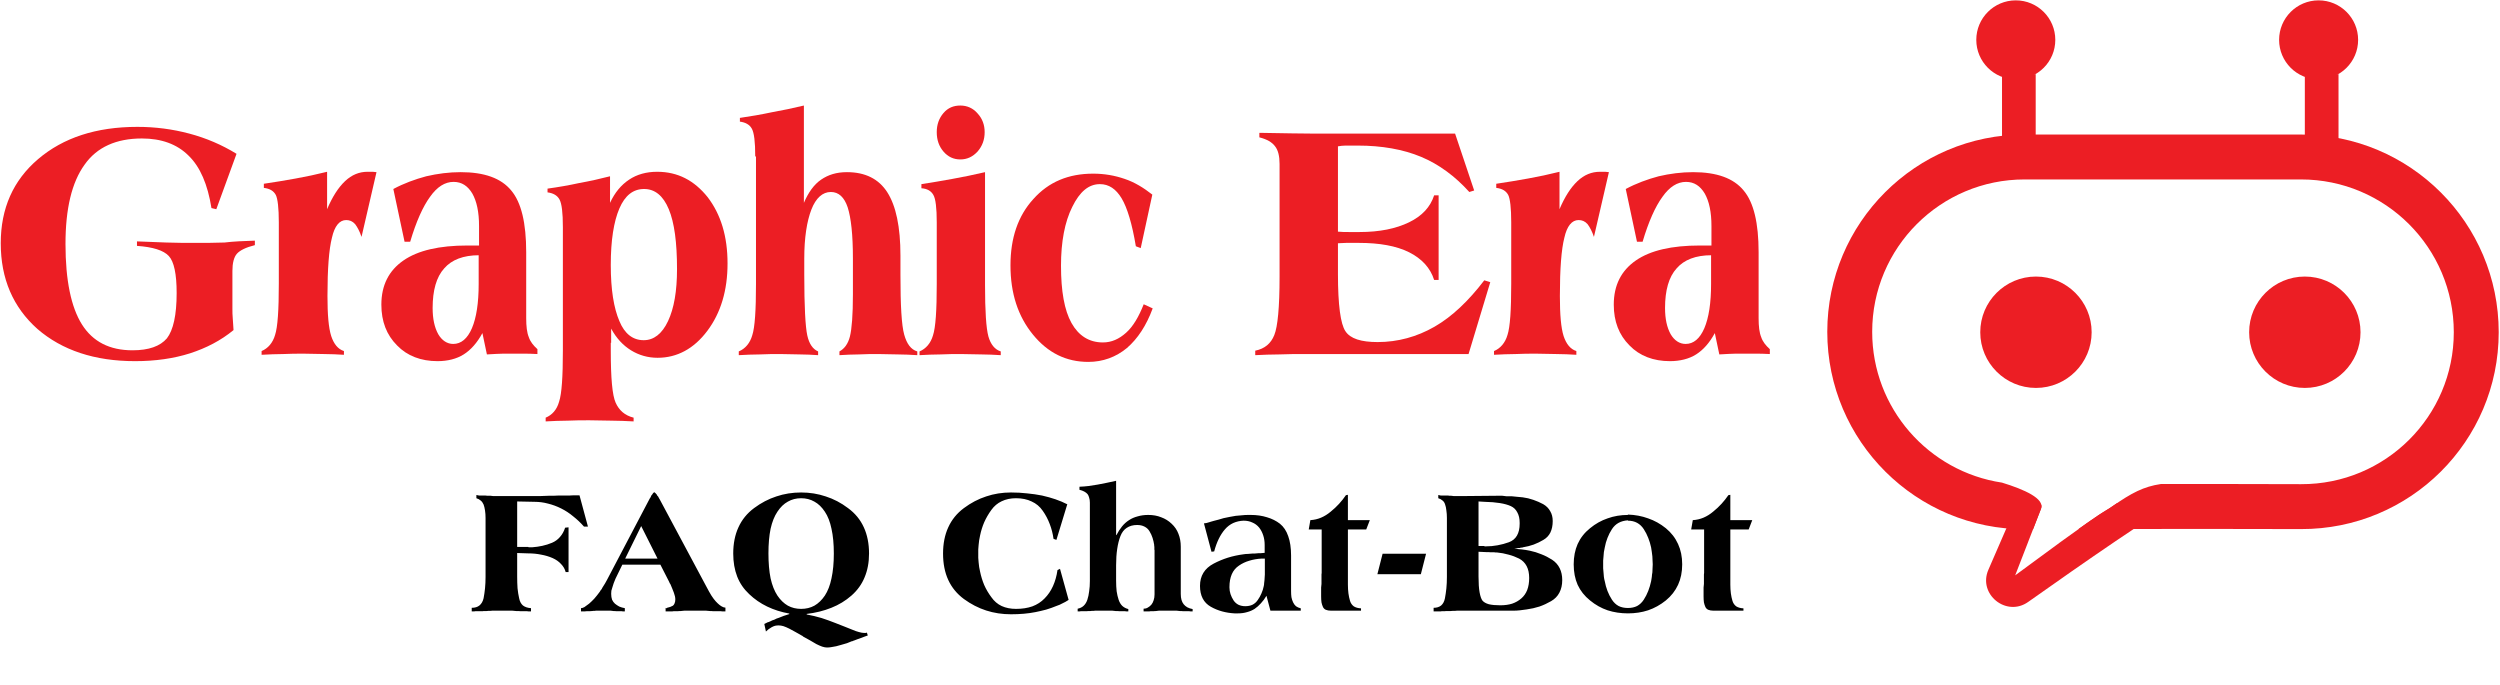 <svg width="668" height="183" viewBox="0 0 668 183" fill="none" xmlns="http://www.w3.org/2000/svg">
<path d="M68.1 64.3V65.5C65.7 66.1 64.1 66.9 63.3 67.8C62.5 68.7 62.1 70.3 62.1 72.4V82.4C62.1 83.3 62.1 84.2 62.2 85.2C62.3 86.2 62.3 87.1 62.4 88.2C59 91 55.1 93 50.8 94.4C46.4 95.8 41.5 96.5 36.1 96.5C25.3 96.5 16.6 93.6 10 87.9C3.5 82.1 0.2 74.5 0.2 65C0.2 55.7 3.5 48.2 10.2 42.5C16.9 36.8 25.7 33.9 36.7 33.9C41.5 33.9 46.1 34.5 50.6 35.7C55.1 36.9 59.3 38.7 63.2 41.1L57.8 55.9L56.5 55.6C55.5 49.3 53.5 44.6 50.4 41.6C47.3 38.5 43.1 37 37.9 37C31.1 37 25.9 39.3 22.6 44C19.2 48.7 17.5 55.7 17.5 65.2C17.5 74.9 19 82.1 21.9 86.7C24.8 91.3 29.3 93.6 35.4 93.6C39.8 93.6 42.8 92.5 44.6 90.4C46.3 88.2 47.2 84.2 47.2 78.3C47.2 73.2 46.5 69.9 45.1 68.4C43.7 66.9 40.9 66 36.6 65.7V64.5C39.1 64.6 41.7 64.7 44.4 64.8C47 64.9 49.7 64.9 52.4 64.9C54.8 64.9 57.3 64.9 60 64.8C62.4 64.5 65.2 64.4 68.1 64.3Z" fill="#EC1E24"/>
<path d="M74.5 59.4C74.5 55.6 74.2 53.1 73.7 52.1C73.1 51 72.1 50.4 70.5 50.2V49.1C73.3 48.7 76.2 48.2 79 47.7C81.8 47.2 84.6 46.6 87.4 45.9V55.9C88.8 52.6 90.4 50.1 92.2 48.4C94 46.7 96 45.9 98.2 45.9C98.8 45.9 99.2 45.9 99.6 45.9C99.9 45.9 100.3 46 100.6 46L96.6 63.3C96.1 61.8 95.5 60.7 94.9 59.9C94.2 59.1 93.4 58.8 92.5 58.8C90.7 58.8 89.4 60.4 88.7 63.5C87.9 66.6 87.5 71.8 87.5 79.1C87.5 84.1 87.8 87.6 88.5 89.8C89.2 91.9 90.3 93.3 91.9 93.8V94.8C90.2 94.7 88.4 94.6 86.6 94.6C84.8 94.6 83.1 94.5 81.2 94.5C79.4 94.5 77.5 94.5 75.7 94.6C73.8 94.6 71.9 94.7 69.9 94.8V93.8C71.6 93.1 72.9 91.6 73.5 89.5C74.2 87.4 74.5 82.8 74.5 75.8V73.3V59.4V59.4Z" fill="#EC1E24"/>
<path d="M128 60.4C128 56.7 127.4 53.8 126.2 51.7C125 49.7 123.4 48.6 121.2 48.6C118.9 48.6 116.8 49.9 114.9 52.6C113 55.2 111.2 59.2 109.6 64.6H108.1L105.1 50.5C107.9 49 110.9 47.9 113.9 47.1C116.9 46.4 120 46 123.1 46C129.4 46 133.9 47.6 136.6 50.9C139.3 54.1 140.6 59.6 140.6 67.4V85C140.6 87.2 140.8 88.9 141.3 90.1C141.7 91.3 142.5 92.3 143.6 93.3V94.6C142.1 94.5 140.8 94.5 139.8 94.5C138.8 94.5 137.9 94.5 137 94.5C136.2 94.5 135.4 94.5 134.4 94.5C133.5 94.5 132 94.6 130.1 94.7L128.9 89C127.5 91.6 125.8 93.5 123.9 94.7C122 95.9 119.6 96.5 116.9 96.5C112.5 96.5 108.8 95.1 106.1 92.3C103.3 89.5 101.9 85.9 101.9 81.4C101.9 76.2 103.9 72.3 107.8 69.6C111.7 66.9 117.4 65.6 124.9 65.6C125.7 65.6 126.4 65.6 126.8 65.6C127.2 65.6 127.6 65.6 128 65.6V60.4V60.4ZM128 68.2C123.8 68.2 120.7 69.4 118.7 71.7C116.6 74 115.6 77.6 115.6 82.3C115.6 85.2 116.1 87.5 117.1 89.3C118.1 91 119.5 91.9 121.1 91.9C123.2 91.9 124.9 90.5 126.1 87.7C127.3 84.9 127.9 80.9 127.9 75.9V68.2H128Z" fill="#EC1E24"/>
<path d="M163.2 91.6V93.7C163.2 101 163.6 105.6 164.5 107.6C165.4 109.6 166.9 111 169.3 111.6V112.6C167.3 112.5 165.3 112.4 163.4 112.4C161.4 112.4 159.5 112.3 157.5 112.3C155.6 112.3 153.6 112.3 151.7 112.4C149.7 112.4 147.8 112.5 145.8 112.6V111.6C147.5 110.9 148.8 109.5 149.4 107.3C150.1 105.2 150.4 100.6 150.4 93.7V91.1V60.7C150.4 56.8 150.1 54.4 149.5 53.3C148.9 52.2 147.8 51.6 146.3 51.4V50.4C149.2 50 152.1 49.5 154.8 48.9C157.6 48.4 160.3 47.8 163 47.1V54.2C164.3 51.4 166 49.4 168.1 48C170.2 46.6 172.7 45.9 175.6 45.9C181.1 45.9 185.5 48.2 189.1 52.7C192.6 57.3 194.4 63.1 194.4 70.4C194.4 77.6 192.6 83.6 189 88.4C185.4 93.2 180.9 95.6 175.7 95.6C173.1 95.6 170.7 94.9 168.6 93.6C166.5 92.3 164.7 90.4 163.3 87.8V91.6H163.2ZM172 90.9C174.7 90.9 176.9 89.2 178.5 85.8C180.1 82.4 180.9 77.8 180.9 71.9C180.9 64.8 180.2 59.5 178.7 55.9C177.2 52.3 175 50.5 172.1 50.5C169.2 50.5 167 52.2 165.5 55.7C164 59.2 163.2 64.2 163.2 70.8C163.2 77.4 164 82.3 165.5 85.8C166.9 89.2 169.1 90.9 172 90.9Z" fill="#EC1E24"/>
<path d="M201.8 41.8C201.8 37.9 201.5 35.5 200.9 34.4C200.3 33.3 199.2 32.7 197.7 32.5V31.5C200.5 31.1 203.4 30.6 206.2 30C209 29.5 211.9 28.9 214.8 28.2V54.2C216 51.4 217.5 49.3 219.4 48C221.3 46.7 223.5 46 226.3 46C231.2 46 234.8 47.8 237.1 51.4C239.4 55 240.6 60.6 240.6 68.3V73.4C240.6 81.6 240.9 86.9 241.6 89.4C242.3 91.9 243.4 93.4 245.1 93.9V94.9C243.4 94.8 241.6 94.7 239.9 94.7C238.1 94.7 236.4 94.6 234.7 94.6C233 94.6 231.3 94.6 229.5 94.7C227.8 94.7 226 94.8 224.3 94.9V93.9C225.6 93.2 226.6 91.9 227.1 89.9C227.6 87.9 227.9 84.2 227.9 78.6V73.4V69.1C227.9 62.7 227.4 58.2 226.5 55.4C225.6 52.7 224.1 51.3 222 51.3C219.8 51.3 218 52.9 216.8 56C215.6 59.1 214.9 63.5 214.9 69.1V73.4C214.9 81.9 215.2 87.3 215.7 89.6C216.2 91.9 217.2 93.3 218.6 93.9V94.9C217 94.8 215.4 94.7 213.7 94.7C212 94.7 210.3 94.6 208.5 94.6C206.8 94.6 204.9 94.6 203.1 94.7C201.2 94.7 199.3 94.8 197.4 94.9V93.9C199.1 93.2 200.4 91.7 201 89.6C201.7 87.5 202 82.9 202 75.9V73.4V41.8H201.8Z" fill="#EC1E24"/>
<path d="M250.3 59.4C250.3 55.6 250 53.1 249.4 52.1C248.8 51 247.7 50.4 246.2 50.3V49.2C248.9 48.8 251.7 48.3 254.5 47.8C257.3 47.3 260.2 46.7 263.2 46V76.1C263.2 83.1 263.5 87.7 264.1 89.9C264.7 92 265.8 93.4 267.4 93.9V94.9C265.7 94.8 263.9 94.7 262.2 94.7C260.4 94.7 258.6 94.6 256.8 94.6C255.1 94.6 253.2 94.6 251.4 94.7C249.5 94.7 247.6 94.8 245.7 94.9V93.9C247.4 93.2 248.7 91.7 249.3 89.6C250 87.5 250.3 82.9 250.3 75.9V73.4V59.4V59.4ZM250.3 35.3C250.3 33.3 250.9 31.6 252.1 30.2C253.3 28.8 254.8 28.2 256.6 28.2C258.4 28.2 260 28.9 261.2 30.3C262.5 31.7 263.1 33.4 263.1 35.3C263.1 37.3 262.5 39 261.2 40.5C259.9 41.9 258.4 42.6 256.6 42.6C254.8 42.6 253.3 41.9 252.1 40.5C250.9 39.1 250.3 37.4 250.3 35.3Z" fill="#EC1E24"/>
<path d="M303.5 65.8C302.5 59.8 301.2 55.5 299.7 53C298.2 50.5 296.3 49.2 293.9 49.2C290.9 49.2 288.5 51.2 286.5 55.3C284.5 59.3 283.5 64.6 283.5 71C283.5 77.8 284.4 82.9 286.3 86.3C288.2 89.7 291 91.5 294.7 91.5C297 91.5 299 90.6 300.9 88.9C302.8 87.2 304.3 84.6 305.6 81.3L308 82.4C306.3 87 304 90.5 301.1 93C298.2 95.4 294.7 96.7 290.8 96.7C284.9 96.7 280 94.3 276 89.4C272 84.5 270 78.4 270 70.9C270 63.6 272 57.7 276.1 53.2C280.2 48.6 285.5 46.4 292.1 46.4C295.1 46.4 297.9 46.9 300.5 47.8C303.2 48.7 305.6 50.2 307.9 52L304.8 66.3L303.5 65.8Z" fill="#EC1E24"/>
<path d="M335.4 94.9V93.7C337.9 93.2 339.6 91.8 340.5 89.5C341.4 87.3 341.9 82.1 341.9 74V43.8C341.9 41.7 341.5 40.1 340.7 39.1C339.9 38 338.5 37.2 336.5 36.7V35.5C336.6 35.5 336.8 35.5 337 35.5C343.3 35.6 348 35.7 351.1 35.7H388.8L393.9 50.9L392.6 51.3C388.8 47.1 384.5 43.9 379.7 41.9C374.9 39.9 369.2 38.9 362.8 38.9C361.3 38.9 360.2 38.9 359.5 38.9C358.8 38.9 358.1 39 357.5 39.1V61.9C358.5 62 359.5 62 360.4 62C361.3 62 362.3 62 363.3 62C368.6 62 373 61.1 376.5 59.4C380 57.7 382.2 55.3 383.2 52.2H384.4V74.8H383.2C382.2 71.6 379.9 69.1 376.5 67.4C373.1 65.7 368.6 64.9 363.1 64.9C361.6 64.9 360.4 64.9 359.7 64.9C358.9 64.9 358.2 65 357.5 65V73.2C357.5 81.5 358.2 86.6 359.5 88.5C360.8 90.5 363.7 91.4 368.1 91.4C373.5 91.4 378.6 90 383.3 87.3C388 84.6 392.4 80.4 396.6 74.9L398.2 75.4L392.4 94.6H354.9C354.2 94.6 353.2 94.6 351.9 94.6C350.5 94.6 349.5 94.6 348.8 94.6C346.4 94.6 344.1 94.6 341.9 94.7C339.7 94.7 337.5 94.8 335.4 94.9Z" fill="#EC1E24"/>
<path d="M403.8 59.4C403.8 55.6 403.5 53.1 403 52.1C402.4 51 401.4 50.4 399.8 50.2V49.1C402.6 48.7 405.5 48.2 408.3 47.7C411.1 47.2 413.9 46.6 416.7 45.9V55.9C418.1 52.6 419.7 50.1 421.5 48.4C423.3 46.7 425.3 45.9 427.5 45.9C428.1 45.9 428.5 45.9 428.9 45.9C429.2 45.9 429.6 46 429.9 46L425.9 63.3C425.4 61.8 424.8 60.7 424.2 59.9C423.5 59.1 422.7 58.8 421.8 58.8C420 58.8 418.7 60.4 418 63.5C417.2 66.6 416.8 71.8 416.8 79.1C416.8 84.1 417.1 87.6 417.8 89.8C418.5 91.9 419.6 93.3 421.2 93.8V94.8C419.5 94.7 417.7 94.6 415.9 94.6C414.1 94.6 412.4 94.5 410.5 94.5C408.7 94.5 406.8 94.5 405 94.6C403.1 94.6 401.2 94.7 399.2 94.8V93.8C400.9 93.1 402.2 91.6 402.8 89.5C403.5 87.4 403.8 82.8 403.8 75.8V73.3V59.4Z" fill="#EC1E24"/>
<path d="M457.3 60.4C457.3 56.7 456.7 53.8 455.5 51.7C454.3 49.7 452.7 48.6 450.5 48.6C448.2 48.6 446.1 49.9 444.2 52.6C442.3 55.2 440.5 59.2 438.9 64.6H437.4L434.4 50.5C437.2 49 440.2 47.9 443.2 47.1C446.2 46.4 449.3 46 452.4 46C458.7 46 463.2 47.6 465.9 50.9C468.6 54.1 469.9 59.6 469.9 67.4V85C469.9 87.2 470.1 88.9 470.6 90.1C471 91.3 471.8 92.3 472.9 93.3V94.6C471.4 94.5 470.1 94.5 469.1 94.5C468.1 94.5 467.2 94.5 466.3 94.5C465.5 94.5 464.7 94.5 463.7 94.5C462.8 94.5 461.3 94.6 459.4 94.7L458.2 89C456.8 91.6 455.1 93.5 453.2 94.7C451.3 95.9 448.9 96.5 446.2 96.5C441.8 96.5 438.1 95.1 435.4 92.3C432.6 89.5 431.2 85.9 431.2 81.4C431.2 76.2 433.2 72.3 437.1 69.6C441 66.9 446.7 65.6 454.2 65.6C455 65.6 455.7 65.6 456.1 65.6C456.5 65.6 456.9 65.6 457.3 65.6V60.4V60.4ZM457.3 68.2C453.1 68.2 450 69.4 448 71.7C445.9 74 444.9 77.6 444.9 82.3C444.9 85.2 445.4 87.5 446.4 89.3C447.4 91 448.8 91.9 450.4 91.9C452.5 91.9 454.2 90.5 455.4 87.7C456.6 84.9 457.2 80.9 457.2 75.9V68.2H457.3Z" fill="#EC1E24"/>
<path d="M129.74 154.054V138.406C129.74 137.67 129.692 136.998 129.596 136.39C129.5 135.75 129.372 135.222 129.212 134.806C129.02 134.358 128.764 134.006 128.444 133.75C128.124 133.462 127.74 133.254 127.292 133.126V132.262C127.516 132.326 127.756 132.374 128.012 132.406C128.268 132.406 128.54 132.406 128.828 132.406C128.988 132.406 129.132 132.406 129.26 132.406C129.42 132.406 129.564 132.406 129.692 132.406C129.852 132.438 129.996 132.454 130.124 132.454C130.284 132.454 130.444 132.454 130.604 132.454C130.636 132.454 130.668 132.454 130.7 132.454C130.732 132.454 130.764 132.454 130.796 132.454C130.828 132.454 130.86 132.454 130.892 132.454C130.924 132.454 130.956 132.454 130.988 132.454C131.244 132.486 131.5 132.518 131.756 132.55C132.044 132.55 132.316 132.55 132.572 132.55C132.828 132.55 133.084 132.55 133.34 132.55C133.596 132.55 133.836 132.55 134.06 132.55C135.468 132.55 136.78 132.55 137.996 132.55C139.212 132.55 140.348 132.55 141.404 132.55C142.428 132.55 143.404 132.55 144.332 132.55C145.26 132.518 146.124 132.486 146.924 132.454C147.34 132.454 147.74 132.454 148.124 132.454C148.508 132.454 148.876 132.438 149.228 132.406C149.58 132.406 149.916 132.406 150.236 132.406C150.588 132.406 150.924 132.406 151.244 132.406C151.564 132.406 151.868 132.406 152.156 132.406C152.476 132.406 152.78 132.39 153.068 132.358C153.388 132.358 153.692 132.358 153.98 132.358C154.268 132.358 154.556 132.358 154.844 132.358L157.1 140.71H156.044C155.148 139.686 154.188 138.774 153.164 137.974C152.172 137.142 151.1 136.438 149.948 135.862C148.796 135.286 147.628 134.854 146.444 134.566C145.26 134.246 144.06 134.086 142.844 134.086L138.188 133.99V146.134H141.116C141.18 146.166 141.228 146.198 141.26 146.23C141.292 146.23 141.34 146.23 141.404 146.23C141.436 146.23 141.468 146.23 141.5 146.23C141.564 146.23 141.612 146.23 141.644 146.23C141.74 146.23 141.836 146.23 141.932 146.23C142.028 146.23 142.124 146.23 142.22 146.23C143.148 146.166 144.044 146.038 144.908 145.846C145.804 145.654 146.668 145.382 147.5 145.03C148.332 144.678 149.036 144.166 149.612 143.494C150.22 142.822 150.684 141.99 151.004 140.998L151.916 140.902V152.854H151.148C150.924 152.022 150.508 151.302 149.9 150.694C149.324 150.054 148.572 149.526 147.644 149.11C146.684 148.694 145.66 148.39 144.572 148.198C143.484 147.974 142.332 147.862 141.116 147.862L138.188 147.766V154.054C138.188 155.174 138.22 156.214 138.284 157.174C138.38 158.134 138.524 159.03 138.716 159.862C138.876 160.694 139.212 161.334 139.724 161.782C140.268 162.198 140.988 162.438 141.884 162.502V163.366C141.756 163.366 141.628 163.366 141.5 163.366C141.404 163.366 141.308 163.366 141.212 163.366C141.084 163.334 140.956 163.318 140.828 163.318C140.732 163.318 140.636 163.318 140.54 163.318C140.316 163.318 140.092 163.318 139.868 163.318C139.644 163.318 139.436 163.318 139.244 163.318C139.18 163.318 139.116 163.318 139.052 163.318C138.988 163.318 138.94 163.318 138.908 163.318C138.844 163.286 138.78 163.27 138.716 163.27C138.684 163.27 138.636 163.27 138.572 163.27C138.444 163.27 138.316 163.27 138.188 163.27C138.092 163.27 137.996 163.27 137.9 163.27C137.58 163.238 137.244 163.206 136.892 163.174C136.572 163.174 136.236 163.174 135.884 163.174C135.564 163.174 135.244 163.174 134.924 163.174C134.604 163.174 134.284 163.174 133.964 163.174C133.804 163.174 133.644 163.174 133.484 163.174C133.324 163.174 133.164 163.174 133.004 163.174C132.812 163.174 132.636 163.174 132.476 163.174C132.316 163.174 132.156 163.174 131.996 163.174C131.836 163.174 131.676 163.174 131.516 163.174C131.356 163.174 131.196 163.19 131.036 163.222C130.844 163.222 130.668 163.222 130.508 163.222C130.348 163.254 130.188 163.27 130.028 163.27C129.9 163.27 129.772 163.27 129.644 163.27C129.548 163.27 129.452 163.27 129.356 163.27C129.292 163.27 129.228 163.27 129.164 163.27C129.1 163.27 129.052 163.286 129.02 163.318C128.956 163.318 128.892 163.318 128.828 163.318C128.796 163.318 128.748 163.318 128.684 163.318C128.46 163.318 128.236 163.318 128.012 163.318C127.82 163.318 127.612 163.318 127.388 163.318C127.26 163.318 127.132 163.318 127.004 163.318C126.908 163.318 126.812 163.334 126.716 163.366C126.588 163.366 126.46 163.366 126.332 163.366C126.236 163.366 126.14 163.366 126.044 163.366V162.406C126.908 162.406 127.596 162.198 128.108 161.782C128.652 161.334 129.02 160.694 129.212 159.862C129.372 159.03 129.5 158.15 129.596 157.222C129.692 156.262 129.74 155.238 129.74 154.15V154.054ZM176.459 150.886H166.283L164.459 154.63C164.299 155.046 164.139 155.446 163.979 155.83C163.851 156.182 163.739 156.534 163.643 156.886C163.515 157.238 163.419 157.558 163.355 157.846C163.323 158.134 163.307 158.406 163.307 158.662C163.307 159.27 163.387 159.798 163.547 160.246C163.739 160.662 163.995 161.014 164.315 161.302C164.667 161.59 165.051 161.846 165.467 162.07C165.915 162.262 166.411 162.406 166.955 162.502V163.366C166.859 163.366 166.763 163.366 166.667 163.366C166.571 163.366 166.491 163.366 166.427 163.366C166.331 163.334 166.235 163.318 166.139 163.318C166.043 163.318 165.947 163.318 165.851 163.318C165.659 163.318 165.467 163.318 165.275 163.318C165.115 163.318 164.955 163.318 164.795 163.318C164.763 163.318 164.715 163.318 164.651 163.318C164.619 163.318 164.587 163.318 164.555 163.318C164.491 163.286 164.443 163.27 164.411 163.27C164.379 163.27 164.347 163.27 164.315 163.27C164.251 163.27 164.187 163.27 164.123 163.27C164.059 163.27 163.995 163.27 163.931 163.27C163.675 163.238 163.419 163.206 163.163 163.174C162.907 163.174 162.651 163.174 162.395 163.174C162.171 163.174 161.931 163.174 161.675 163.174C161.451 163.174 161.227 163.174 161.003 163.174C160.875 163.174 160.747 163.174 160.619 163.174C160.523 163.174 160.427 163.174 160.331 163.174C160.203 163.174 160.075 163.174 159.947 163.174C159.851 163.174 159.739 163.174 159.611 163.174C159.483 163.174 159.355 163.174 159.227 163.174C159.131 163.174 159.035 163.19 158.939 163.222C158.811 163.222 158.683 163.222 158.555 163.222C158.459 163.254 158.347 163.27 158.219 163.27C158.123 163.27 158.027 163.27 157.931 163.27C157.835 163.27 157.755 163.286 157.691 163.318C157.595 163.318 157.499 163.318 157.403 163.318C157.339 163.318 157.275 163.318 157.211 163.318C157.051 163.318 156.891 163.318 156.731 163.318C156.571 163.318 156.411 163.334 156.251 163.366C156.155 163.366 156.059 163.366 155.963 163.366C155.867 163.366 155.787 163.366 155.723 163.366C155.627 163.366 155.531 163.366 155.435 163.366C155.371 163.366 155.307 163.366 155.243 163.366V162.502C155.499 162.502 155.803 162.406 156.155 162.214C156.507 161.99 156.923 161.686 157.403 161.302C157.851 160.918 158.315 160.47 158.795 159.958C159.275 159.414 159.771 158.79 160.283 158.086C160.347 157.99 160.411 157.878 160.475 157.75C160.571 157.622 160.667 157.51 160.763 157.414C160.827 157.286 160.891 157.158 160.955 157.03C161.051 156.902 161.131 156.774 161.195 156.646C161.355 156.39 161.515 156.134 161.675 155.878C161.835 155.59 161.995 155.302 162.155 155.014L173.627 133.174C173.627 133.174 173.643 133.158 173.675 133.126C173.707 133.062 173.739 133.014 173.771 132.982C173.803 132.918 173.835 132.854 173.867 132.79C173.899 132.726 173.931 132.662 173.963 132.598C173.963 132.566 173.963 132.534 173.963 132.502C173.995 132.47 174.027 132.438 174.059 132.406C174.091 132.374 174.107 132.342 174.107 132.31C174.139 132.278 174.171 132.246 174.203 132.214C174.267 132.15 174.315 132.086 174.347 132.022C174.411 131.926 174.459 131.846 174.491 131.782C174.555 131.718 174.603 131.67 174.635 131.638C174.699 131.606 174.747 131.59 174.779 131.59L174.875 131.494C174.907 131.558 174.939 131.606 174.971 131.638C175.035 131.67 175.099 131.718 175.163 131.782C175.227 131.846 175.291 131.926 175.355 132.022C175.419 132.086 175.483 132.15 175.547 132.214C175.547 132.246 175.547 132.278 175.547 132.31C175.547 132.31 175.563 132.31 175.595 132.31C175.595 132.342 175.595 132.374 175.595 132.406C175.627 132.406 175.643 132.422 175.643 132.454C175.675 132.486 175.707 132.518 175.739 132.55C175.771 132.582 175.803 132.614 175.835 132.646C175.867 132.678 175.883 132.71 175.883 132.742C175.915 132.774 175.947 132.806 175.979 132.838C175.979 132.902 175.979 132.95 175.979 132.982C176.011 133.014 176.043 133.046 176.075 133.078C176.107 133.142 176.139 133.206 176.171 133.27C176.203 133.302 176.235 133.35 176.267 133.414L188.747 156.742C189.227 157.67 189.675 158.47 190.091 159.142C190.507 159.782 190.891 160.294 191.243 160.678C191.595 161.062 191.931 161.382 192.251 161.638C192.571 161.894 192.891 162.086 193.211 162.214C193.243 162.214 193.275 162.23 193.307 162.262C193.339 162.262 193.371 162.262 193.403 162.262C193.403 162.294 193.419 162.31 193.451 162.31C193.483 162.31 193.515 162.31 193.547 162.31C193.579 162.31 193.595 162.31 193.595 162.31C193.627 162.31 193.659 162.31 193.691 162.31C193.723 162.342 193.739 162.358 193.739 162.358C193.771 162.358 193.803 162.358 193.835 162.358V163.366C193.707 163.366 193.563 163.366 193.403 163.366C193.275 163.366 193.147 163.366 193.019 163.366C192.859 163.334 192.715 163.318 192.587 163.318C192.459 163.318 192.315 163.318 192.155 163.318C191.867 163.318 191.579 163.318 191.291 163.318C191.003 163.318 190.715 163.318 190.427 163.318C190.363 163.286 190.299 163.27 190.235 163.27C190.171 163.27 190.107 163.27 190.043 163.27C189.979 163.27 189.915 163.27 189.851 163.27C189.819 163.27 189.771 163.27 189.707 163.27C189.355 163.238 189.003 163.206 188.651 163.174C188.299 163.174 187.947 163.174 187.595 163.174C187.275 163.174 186.939 163.174 186.587 163.174C186.267 163.174 185.963 163.174 185.675 163.174C185.355 163.174 185.035 163.174 184.715 163.174C184.427 163.174 184.123 163.174 183.803 163.174C183.483 163.174 183.163 163.174 182.843 163.174C182.523 163.206 182.203 163.238 181.883 163.27C181.755 163.27 181.627 163.27 181.499 163.27C181.371 163.27 181.243 163.286 181.115 163.318C180.987 163.318 180.859 163.318 180.731 163.318C180.603 163.318 180.475 163.318 180.347 163.318C180.219 163.318 180.091 163.318 179.963 163.318C179.835 163.318 179.723 163.334 179.627 163.366C179.499 163.366 179.371 163.366 179.243 163.366C179.115 163.366 178.987 163.366 178.859 163.366C178.827 163.366 178.779 163.366 178.715 163.366C178.683 163.366 178.651 163.366 178.619 163.366C178.555 163.366 178.507 163.366 178.475 163.366C178.443 163.366 178.395 163.366 178.331 163.366C178.235 163.366 178.139 163.366 178.043 163.366C177.979 163.366 177.915 163.366 177.851 163.366V162.406C177.883 162.47 177.915 162.502 177.947 162.502C177.979 162.502 178.011 162.502 178.043 162.502C178.075 162.502 178.107 162.502 178.139 162.502C178.171 162.47 178.203 162.438 178.235 162.406C178.555 162.342 178.843 162.262 179.099 162.166C179.355 162.07 179.595 161.958 179.819 161.83C180.011 161.67 180.155 161.462 180.251 161.206C180.379 160.918 180.443 160.566 180.443 160.15C180.443 159.894 180.411 159.622 180.347 159.334C180.283 159.046 180.187 158.726 180.059 158.374C179.931 158.022 179.787 157.654 179.627 157.27C179.467 156.886 179.307 156.502 179.147 156.118C179.115 156.054 179.083 156.006 179.051 155.974C179.019 155.91 178.987 155.862 178.955 155.83C178.955 155.798 178.939 155.766 178.907 155.734C178.907 155.702 178.907 155.67 178.907 155.638C178.875 155.638 178.843 155.622 178.811 155.59C178.811 155.558 178.811 155.526 178.811 155.494L176.459 150.886ZM171.323 140.566L167.051 149.254H175.691L171.323 140.566ZM231.631 169.03L231.871 169.798C231.615 169.894 231.343 169.99 231.055 170.086C230.767 170.182 230.479 170.294 230.191 170.422C229.871 170.55 229.551 170.662 229.231 170.758C228.911 170.886 228.575 171.014 228.223 171.142C228.127 171.174 228.031 171.206 227.935 171.238C227.871 171.27 227.807 171.302 227.743 171.334C227.647 171.334 227.551 171.35 227.455 171.382C227.391 171.414 227.327 171.446 227.263 171.478C227.103 171.542 226.943 171.606 226.783 171.67C226.623 171.734 226.463 171.798 226.303 171.862C225.791 172.022 225.295 172.166 224.815 172.294C224.335 172.422 223.871 172.55 223.423 172.678C222.943 172.774 222.495 172.854 222.079 172.918C221.695 172.982 221.327 173.014 220.975 173.014C220.591 173.014 220.159 172.934 219.679 172.774C219.231 172.614 218.719 172.39 218.143 172.102C217.567 171.782 216.991 171.446 216.415 171.094C215.839 170.774 215.231 170.438 214.591 170.086C214.559 170.054 214.527 170.022 214.495 169.99C214.463 169.958 214.431 169.926 214.399 169.894C214.399 169.894 214.383 169.894 214.351 169.894C213.743 169.542 213.151 169.206 212.575 168.886C211.999 168.566 211.439 168.262 210.895 167.974C210.319 167.686 209.791 167.462 209.311 167.302C208.863 167.174 208.447 167.11 208.063 167.11C207.743 167.11 207.423 167.142 207.103 167.206C206.783 167.302 206.479 167.43 206.191 167.59C205.903 167.75 205.631 167.926 205.375 168.118C205.119 168.31 204.879 168.518 204.655 168.742L204.223 166.726C204.351 166.662 204.479 166.598 204.607 166.534C204.735 166.47 204.863 166.406 204.991 166.342C205.055 166.31 205.119 166.278 205.183 166.246C205.279 166.214 205.359 166.198 205.423 166.198C205.487 166.166 205.551 166.134 205.615 166.102C205.711 166.07 205.791 166.038 205.855 166.006C206.015 165.942 206.175 165.862 206.335 165.766C206.527 165.702 206.719 165.638 206.911 165.574C207.103 165.478 207.295 165.382 207.487 165.286C207.679 165.222 207.871 165.158 208.063 165.094C208.479 164.934 208.927 164.758 209.407 164.566C209.887 164.406 210.383 164.246 210.895 164.086V163.942C208.751 163.558 206.783 162.934 204.991 162.07C203.199 161.206 201.599 160.102 200.191 158.758C198.751 157.414 197.679 155.846 196.975 154.054C196.271 152.23 195.919 150.182 195.919 147.91C195.919 145.254 196.383 142.918 197.311 140.902C198.239 138.854 199.631 137.142 201.487 135.766C203.375 134.358 205.359 133.318 207.439 132.646C209.519 131.942 211.727 131.59 214.063 131.59C216.367 131.59 218.559 131.942 220.639 132.646C222.751 133.318 224.735 134.358 226.591 135.766C228.479 137.142 229.887 138.854 230.815 140.902C231.743 142.918 232.207 145.254 232.207 147.91C232.207 150.278 231.807 152.406 231.007 154.294C230.239 156.15 229.071 157.766 227.503 159.142C225.935 160.518 224.143 161.606 222.127 162.406C220.143 163.206 217.951 163.75 215.551 164.038V164.182C216.223 164.31 216.895 164.454 217.567 164.614C218.239 164.774 218.895 164.95 219.535 165.142C220.175 165.334 220.783 165.542 221.359 165.766C221.967 165.99 222.559 166.214 223.135 166.438C223.999 166.79 224.815 167.11 225.583 167.398C226.351 167.686 227.071 167.974 227.743 168.262C228.415 168.55 229.007 168.758 229.519 168.886C230.063 169.046 230.543 169.126 230.959 169.126C230.991 169.126 231.023 169.126 231.055 169.126C231.087 169.126 231.119 169.126 231.151 169.126C231.151 169.126 231.167 169.126 231.199 169.126C231.231 169.126 231.263 169.126 231.295 169.126C231.327 169.126 231.359 169.126 231.391 169.126C231.423 169.126 231.455 169.11 231.487 169.078C231.487 169.078 231.503 169.062 231.535 169.03C231.567 169.03 231.599 169.03 231.631 169.03ZM205.327 147.814C205.327 150.406 205.519 152.646 205.903 154.534C206.319 156.39 206.927 157.926 207.727 159.142C208.527 160.326 209.455 161.222 210.511 161.83C211.567 162.406 212.751 162.694 214.063 162.694C215.375 162.694 216.559 162.406 217.615 161.83C218.671 161.222 219.599 160.326 220.399 159.142C221.199 157.926 221.791 156.39 222.175 154.534C222.591 152.646 222.799 150.438 222.799 147.91C222.799 145.35 222.591 143.142 222.175 141.286C221.791 139.43 221.199 137.91 220.399 136.726C219.599 135.51 218.671 134.614 217.615 134.038C216.559 133.43 215.375 133.126 214.063 133.126C212.751 133.126 211.567 133.43 210.511 134.038C209.455 134.614 208.527 135.51 207.727 136.726C206.927 137.91 206.319 139.43 205.903 141.286C205.519 143.142 205.327 145.35 205.327 147.91V147.814ZM285.2 134.662L282.272 144.262L281.504 143.974C281.312 142.598 280.976 141.286 280.496 140.038C280.016 138.758 279.392 137.574 278.624 136.486C277.856 135.366 276.864 134.534 275.648 133.99C274.464 133.414 273.072 133.126 271.472 133.126C270.032 133.126 268.752 133.398 267.632 133.942C266.544 134.454 265.632 135.222 264.896 136.246C264.128 137.302 263.488 138.406 262.976 139.558C262.496 140.678 262.128 141.862 261.872 143.11C261.776 143.526 261.696 143.942 261.632 144.358C261.6 144.774 261.552 145.19 261.488 145.606C261.456 146.022 261.424 146.422 261.392 146.806C261.392 147.19 261.392 147.558 261.392 147.91C261.392 148.294 261.392 148.678 261.392 149.062C261.424 149.446 261.456 149.846 261.488 150.262C261.552 150.678 261.6 151.094 261.632 151.51C261.696 151.894 261.776 152.294 261.872 152.71C262.128 153.958 262.496 155.158 262.976 156.31C263.488 157.462 264.128 158.55 264.896 159.574C265.632 160.63 266.544 161.414 267.632 161.926C268.752 162.438 270.032 162.694 271.472 162.694C273.104 162.694 274.56 162.47 275.84 162.022C277.12 161.542 278.208 160.838 279.104 159.91C280.032 158.982 280.784 157.878 281.36 156.598C281.936 155.318 282.336 153.894 282.56 152.326L283.232 151.99L285.536 160.294C285.248 160.486 284.96 160.662 284.672 160.822C284.416 160.95 284.16 161.078 283.904 161.206C283.648 161.334 283.392 161.462 283.136 161.59C282.88 161.686 282.624 161.782 282.368 161.878C281.44 162.262 280.496 162.598 279.536 162.886C278.576 163.142 277.616 163.366 276.656 163.558C275.696 163.75 274.672 163.894 273.584 163.99C272.496 164.086 271.344 164.134 270.128 164.134C267.792 164.134 265.584 163.798 263.504 163.126C261.424 162.454 259.44 161.43 257.552 160.054C255.696 158.678 254.304 156.982 253.376 154.966C252.448 152.95 251.984 150.598 251.984 147.91C251.984 145.254 252.448 142.918 253.376 140.902C254.304 138.854 255.696 137.142 257.552 135.766C259.44 134.358 261.424 133.318 263.504 132.646C265.584 131.942 267.792 131.59 270.128 131.59C271.632 131.59 273.072 131.67 274.448 131.83C275.824 131.958 277.152 132.15 278.432 132.406C279.712 132.694 280.912 133.03 282.032 133.414C283.152 133.798 284.208 134.246 285.2 134.758V134.662ZM298.223 128.374V142.87V142.966H298.319C298.767 142.102 299.263 141.334 299.807 140.662C300.351 139.99 300.975 139.43 301.679 138.982C302.351 138.534 303.119 138.198 303.983 137.974C304.847 137.718 305.791 137.59 306.815 137.59C308.095 137.59 309.247 137.798 310.271 138.214C311.327 138.598 312.255 139.174 313.055 139.942C313.887 140.71 314.495 141.606 314.879 142.63C315.295 143.654 315.503 144.806 315.503 146.086V158.71C315.503 159.318 315.567 159.846 315.695 160.294C315.823 160.742 316.015 161.126 316.271 161.446C316.527 161.766 316.847 162.038 317.231 162.262C317.647 162.486 318.127 162.646 318.671 162.742V163.366C318.575 163.366 318.479 163.366 318.383 163.366C318.287 163.366 318.191 163.366 318.095 163.366C317.967 163.334 317.855 163.318 317.759 163.318C317.663 163.318 317.567 163.318 317.471 163.318C317.247 163.318 317.023 163.318 316.799 163.318C316.607 163.318 316.415 163.318 316.223 163.318C316.191 163.318 316.143 163.318 316.079 163.318C316.047 163.318 316.015 163.318 315.983 163.318C315.919 163.286 315.871 163.27 315.839 163.27C315.807 163.27 315.775 163.27 315.743 163.27C315.647 163.27 315.551 163.27 315.455 163.27C315.391 163.27 315.327 163.27 315.263 163.27C314.975 163.238 314.687 163.206 314.399 163.174C314.111 163.174 313.839 163.174 313.583 163.174C313.295 163.174 313.023 163.174 312.767 163.174C312.511 163.174 312.255 163.174 311.999 163.174C311.775 163.174 311.519 163.174 311.231 163.174C310.975 163.174 310.719 163.174 310.463 163.174C310.207 163.174 309.935 163.174 309.647 163.174C309.391 163.206 309.135 163.238 308.879 163.27C308.783 163.27 308.687 163.27 308.591 163.27C308.495 163.27 308.399 163.286 308.303 163.318C308.175 163.318 308.063 163.318 307.967 163.318C307.871 163.318 307.775 163.318 307.679 163.318C307.583 163.318 307.487 163.318 307.391 163.318C307.295 163.318 307.199 163.334 307.103 163.366C307.007 163.366 306.911 163.366 306.815 163.366C306.719 163.366 306.623 163.366 306.527 163.366C306.431 163.366 306.335 163.366 306.239 163.366C306.175 163.366 306.111 163.366 306.047 163.366C305.951 163.366 305.855 163.366 305.759 163.366C305.695 163.366 305.631 163.366 305.567 163.366V162.646C305.983 162.646 306.351 162.55 306.671 162.358C307.023 162.166 307.343 161.91 307.631 161.59C307.919 161.238 308.127 160.838 308.255 160.39C308.415 159.942 308.495 159.414 308.495 158.806V147.382C308.495 147.35 308.495 147.302 308.495 147.238C308.495 147.174 308.495 147.11 308.495 147.046C308.463 146.95 308.447 146.87 308.447 146.806C308.447 146.742 308.447 146.662 308.447 146.566C308.447 146.502 308.447 146.438 308.447 146.374C308.447 146.278 308.447 146.182 308.447 146.086C308.415 146.022 308.399 145.958 308.399 145.894C308.399 145.798 308.399 145.702 308.399 145.606C308.303 144.966 308.159 144.342 307.967 143.734C307.775 143.126 307.503 142.534 307.151 141.958C306.831 141.414 306.383 140.998 305.807 140.71C305.263 140.422 304.607 140.278 303.839 140.278C302.751 140.278 301.823 140.534 301.055 141.046C300.319 141.526 299.759 142.262 299.375 143.254C298.991 144.246 298.703 145.398 298.511 146.71C298.319 147.99 298.223 149.43 298.223 151.03V155.158C298.223 156.182 298.271 157.126 298.367 157.99C298.495 158.822 298.671 159.574 298.895 160.246C299.119 160.918 299.439 161.462 299.855 161.878C300.303 162.294 300.847 162.582 301.487 162.742V163.366C301.391 163.366 301.295 163.366 301.199 163.366C301.103 163.366 301.007 163.366 300.911 163.366C300.815 163.334 300.719 163.318 300.623 163.318C300.527 163.318 300.431 163.318 300.335 163.318C300.239 163.318 300.143 163.318 300.047 163.318C299.951 163.318 299.871 163.318 299.807 163.318C299.711 163.318 299.615 163.318 299.519 163.318C299.423 163.318 299.327 163.318 299.231 163.318C299.199 163.318 299.151 163.318 299.087 163.318C299.055 163.318 299.007 163.318 298.943 163.318C298.911 163.286 298.863 163.27 298.799 163.27C298.767 163.27 298.719 163.27 298.655 163.27C298.559 163.27 298.463 163.27 298.367 163.27C298.271 163.27 298.175 163.27 298.079 163.27C297.791 163.238 297.503 163.206 297.215 163.174C296.927 163.174 296.639 163.174 296.351 163.174C296.063 163.174 295.775 163.174 295.487 163.174C295.231 163.174 294.975 163.174 294.719 163.174C294.591 163.174 294.447 163.174 294.287 163.174C294.159 163.174 294.031 163.174 293.903 163.174C293.743 163.174 293.599 163.174 293.471 163.174C293.343 163.174 293.199 163.174 293.039 163.174C292.911 163.174 292.767 163.174 292.607 163.174C292.479 163.174 292.351 163.19 292.223 163.222C292.063 163.222 291.919 163.222 291.791 163.222C291.663 163.254 291.519 163.27 291.359 163.27C291.263 163.27 291.167 163.27 291.071 163.27C290.975 163.27 290.879 163.27 290.783 163.27C290.751 163.27 290.703 163.27 290.639 163.27C290.607 163.27 290.559 163.286 290.495 163.318C290.463 163.318 290.415 163.318 290.351 163.318C290.319 163.318 290.271 163.318 290.207 163.318C290.015 163.318 289.823 163.318 289.631 163.318C289.439 163.318 289.247 163.318 289.055 163.318C288.959 163.318 288.863 163.318 288.767 163.318C288.671 163.318 288.591 163.334 288.527 163.366C288.431 163.366 288.335 163.366 288.239 163.366C288.143 163.366 288.047 163.366 287.951 163.366V162.646C288.591 162.518 289.119 162.262 289.535 161.878C289.983 161.462 290.319 160.918 290.543 160.246C290.767 159.574 290.927 158.822 291.023 157.99C291.151 157.158 291.215 156.246 291.215 155.254V134.326C291.215 133.814 291.151 133.366 291.023 132.982C290.927 132.598 290.783 132.278 290.591 132.022C290.367 131.766 290.079 131.542 289.727 131.35C289.375 131.158 288.943 130.998 288.431 130.87V130.054C289.263 130.022 290.079 129.958 290.879 129.862C291.711 129.734 292.527 129.606 293.327 129.478C294.159 129.318 294.975 129.158 295.775 128.998C296.607 128.838 297.423 128.662 298.223 128.47V128.374ZM339.455 163.174L338.399 159.19C337.951 159.958 337.455 160.63 336.911 161.206C336.399 161.782 335.839 162.278 335.231 162.694C334.623 163.078 333.951 163.366 333.215 163.558C332.479 163.782 331.663 163.894 330.767 163.894C330.671 163.894 330.575 163.894 330.479 163.894C330.415 163.894 330.351 163.894 330.287 163.894C330.223 163.894 330.143 163.894 330.047 163.894C329.983 163.894 329.919 163.894 329.855 163.894C328.703 163.83 327.599 163.654 326.543 163.366C325.487 163.078 324.479 162.662 323.519 162.118C322.559 161.574 321.839 160.838 321.359 159.91C320.879 158.982 320.639 157.862 320.639 156.55C320.639 155.206 320.943 154.038 321.551 153.046C322.159 152.054 323.071 151.238 324.287 150.598C325.503 149.958 326.767 149.43 328.079 149.014C329.423 148.598 330.831 148.294 332.303 148.102C332.687 148.038 333.071 148.006 333.455 148.006C333.839 147.974 334.223 147.942 334.607 147.91C334.799 147.91 334.991 147.91 335.183 147.91C335.375 147.878 335.567 147.862 335.759 147.862C335.919 147.83 336.095 147.814 336.287 147.814C336.479 147.814 336.671 147.814 336.863 147.814L337.919 147.718V145.606C337.919 144.678 337.791 143.83 337.535 143.062C337.279 142.262 336.911 141.558 336.431 140.95C335.919 140.342 335.311 139.894 334.607 139.606C333.935 139.286 333.167 139.126 332.303 139.126C331.311 139.158 330.383 139.366 329.519 139.75C328.687 140.134 327.951 140.694 327.311 141.43C326.671 142.166 326.111 143.03 325.631 144.022C325.151 145.014 324.751 146.118 324.431 147.334L323.711 147.43L321.695 139.846C321.919 139.814 322.143 139.782 322.367 139.75C322.591 139.686 322.815 139.622 323.039 139.558C323.231 139.494 323.439 139.43 323.663 139.366C323.887 139.302 324.111 139.238 324.335 139.174C324.783 139.046 325.215 138.934 325.631 138.838C326.079 138.71 326.511 138.582 326.927 138.454C327.471 138.326 328.015 138.214 328.559 138.118C329.103 138.022 329.647 137.926 330.191 137.83C330.735 137.766 331.279 137.718 331.823 137.686C332.367 137.622 332.927 137.59 333.503 137.59C333.535 137.59 333.551 137.59 333.551 137.59C333.583 137.59 333.615 137.59 333.647 137.59C333.679 137.59 333.711 137.59 333.743 137.59C333.775 137.59 333.807 137.59 333.839 137.59C333.871 137.59 333.887 137.59 333.887 137.59C333.919 137.59 333.951 137.59 333.983 137.59C334.015 137.59 334.047 137.59 334.079 137.59C334.111 137.59 334.143 137.59 334.175 137.59C335.775 137.59 337.231 137.798 338.543 138.214C339.855 138.598 341.007 139.174 341.999 139.942C342.991 140.742 343.727 141.846 344.207 143.254C344.719 144.662 344.975 146.39 344.975 148.438V157.942C344.975 158.55 345.007 159.094 345.071 159.574C345.167 160.054 345.311 160.502 345.503 160.918C345.695 161.334 345.951 161.686 346.271 161.974C346.623 162.23 347.055 162.422 347.567 162.55V163.174H339.455ZM337.967 153.43V149.254H337.103C335.919 149.318 334.815 149.51 333.791 149.83C332.799 150.118 331.887 150.55 331.055 151.126C330.191 151.702 329.551 152.47 329.135 153.43C328.719 154.39 328.511 155.526 328.511 156.838C328.511 156.87 328.511 156.902 328.511 156.934C328.511 156.966 328.511 156.982 328.511 156.982C328.511 157.59 328.607 158.182 328.799 158.758C328.991 159.334 329.263 159.894 329.615 160.438C329.967 160.95 330.399 161.334 330.911 161.59C331.455 161.846 332.063 161.974 332.735 161.974C333.471 161.974 334.111 161.846 334.655 161.59C335.231 161.302 335.711 160.87 336.095 160.294C336.479 159.75 336.799 159.174 337.055 158.566C337.343 157.926 337.551 157.27 337.679 156.598C337.743 156.342 337.775 156.086 337.775 155.83C337.807 155.542 337.839 155.27 337.871 155.014C337.903 154.758 337.919 154.502 337.919 154.246C337.951 153.99 337.967 153.75 337.967 153.526V153.43ZM363.663 163.174H355.647C355.103 163.174 354.639 163.094 354.255 162.934C353.903 162.774 353.647 162.518 353.487 162.166C353.327 161.814 353.199 161.414 353.103 160.966C353.039 160.486 353.007 159.958 353.007 159.382C353.007 159.19 353.007 158.982 353.007 158.758C353.007 158.502 353.007 158.214 353.007 157.894C353.007 157.606 353.007 157.302 353.007 156.982C353.039 156.662 353.071 156.342 353.103 156.022C353.103 155.99 353.103 155.974 353.103 155.974C353.103 155.942 353.103 155.91 353.103 155.878C353.103 155.846 353.103 155.83 353.103 155.83C353.103 155.798 353.103 155.766 353.103 155.734C353.103 155.414 353.103 155.11 353.103 154.822C353.103 154.502 353.103 154.198 353.103 153.91C353.103 153.75 353.103 153.606 353.103 153.478C353.103 153.35 353.119 153.222 353.151 153.094C353.151 152.998 353.151 152.886 353.151 152.758C353.151 152.63 353.151 152.518 353.151 152.422V141.478H349.695L350.127 138.982C351.151 138.918 352.111 138.694 353.007 138.31C353.903 137.926 354.751 137.398 355.551 136.726C356.383 136.054 357.135 135.35 357.807 134.614C358.479 133.878 359.087 133.11 359.631 132.31L360.159 132.214V138.982H366.015L365.055 141.478H360.159V156.214C360.159 157.046 360.207 157.83 360.303 158.566C360.399 159.27 360.543 159.942 360.735 160.582C360.927 161.19 361.263 161.67 361.743 162.022C362.255 162.342 362.895 162.518 363.663 162.55V163.174ZM379.652 153.43H368.036L369.428 147.958H381.044L379.652 153.43ZM386.613 154.054V138.406C386.613 137.67 386.565 136.998 386.469 136.39C386.405 135.75 386.293 135.222 386.133 134.806C386.005 134.358 385.781 134.006 385.461 133.75C385.141 133.462 384.757 133.254 384.309 133.126V132.262C384.533 132.326 384.757 132.374 384.981 132.406C385.205 132.406 385.429 132.406 385.653 132.406C385.877 132.406 386.101 132.406 386.325 132.406C386.549 132.406 386.773 132.406 386.997 132.406C387.061 132.438 387.109 132.454 387.141 132.454C387.205 132.454 387.253 132.454 387.285 132.454C387.349 132.454 387.413 132.454 387.477 132.454C387.541 132.454 387.605 132.454 387.669 132.454C387.925 132.486 388.181 132.518 388.437 132.55C388.725 132.55 389.013 132.55 389.301 132.55C389.461 132.55 389.605 132.55 389.733 132.55C389.861 132.55 390.005 132.55 390.165 132.55C390.293 132.55 390.421 132.55 390.549 132.55C390.709 132.55 390.853 132.55 390.981 132.55L401.301 132.454C401.685 132.518 402.085 132.566 402.501 132.598C402.949 132.598 403.413 132.598 403.893 132.598C404.373 132.63 404.853 132.678 405.333 132.742C405.845 132.774 406.357 132.822 406.869 132.886C407.861 133.014 408.805 133.238 409.701 133.558C410.629 133.878 411.509 134.262 412.341 134.71C413.173 135.19 413.797 135.814 414.213 136.582C414.661 137.318 414.885 138.198 414.885 139.222C414.885 140.406 414.677 141.43 414.261 142.294C413.845 143.126 413.221 143.782 412.389 144.262C411.589 144.742 410.725 145.158 409.797 145.51C408.901 145.83 407.957 146.07 406.965 146.23C406.869 146.262 406.773 146.294 406.677 146.326C406.581 146.326 406.485 146.326 406.389 146.326C406.261 146.358 406.149 146.39 406.053 146.422C405.957 146.422 405.861 146.422 405.765 146.422C405.573 146.454 405.381 146.486 405.189 146.518C404.997 146.55 404.805 146.566 404.613 146.566C404.933 146.63 405.253 146.678 405.573 146.71C405.925 146.742 406.277 146.774 406.629 146.806C406.981 146.838 407.333 146.886 407.685 146.95C408.037 147.014 408.389 147.078 408.741 147.142C409.829 147.366 410.869 147.686 411.861 148.102C412.853 148.486 413.797 148.966 414.693 149.542C415.621 150.15 416.309 150.918 416.757 151.846C417.205 152.742 417.429 153.798 417.429 155.014C417.429 156.294 417.173 157.414 416.661 158.374C416.181 159.302 415.445 160.054 414.453 160.63C413.461 161.206 412.421 161.686 411.333 162.07C410.245 162.422 409.109 162.678 407.925 162.838C407.317 162.934 406.709 163.014 406.101 163.078C405.525 163.142 404.949 163.174 404.373 163.174C403.797 163.174 403.253 163.174 402.741 163.174C402.229 163.174 401.749 163.174 401.301 163.174H392.037C391.685 163.174 391.317 163.174 390.933 163.174C390.581 163.174 390.229 163.174 389.877 163.174C389.685 163.174 389.493 163.174 389.301 163.174C389.109 163.174 388.933 163.19 388.773 163.222C388.581 163.222 388.389 163.222 388.197 163.222C388.005 163.254 387.813 163.27 387.621 163.27C387.461 163.27 387.285 163.27 387.093 163.27C386.933 163.27 386.773 163.27 386.613 163.27C386.517 163.27 386.421 163.27 386.325 163.27C386.229 163.27 386.149 163.286 386.085 163.318C385.989 163.318 385.893 163.318 385.797 163.318C385.733 163.318 385.653 163.318 385.557 163.318C385.461 163.318 385.349 163.318 385.221 163.318C385.125 163.318 385.029 163.334 384.933 163.366C384.805 163.366 384.693 163.366 384.597 163.366C384.501 163.366 384.405 163.366 384.309 163.366C384.085 163.366 383.861 163.366 383.637 163.366C383.445 163.366 383.253 163.366 383.061 163.366V162.406C383.893 162.406 384.565 162.198 385.077 161.782C385.589 161.334 385.925 160.694 386.085 159.862C386.245 159.03 386.373 158.15 386.469 157.222C386.565 156.262 386.613 155.238 386.613 154.15V154.054ZM395.061 147.43V154.054C395.061 155.814 395.157 157.222 395.349 158.278C395.541 159.334 395.797 160.07 396.117 160.486C396.469 160.902 397.029 161.222 397.797 161.446C398.597 161.638 399.621 161.734 400.869 161.734C402.053 161.734 403.109 161.59 404.037 161.302C404.965 160.982 405.781 160.518 406.485 159.91C407.189 159.302 407.717 158.55 408.069 157.654C408.421 156.726 408.597 155.654 408.597 154.438C408.597 153.19 408.373 152.134 407.925 151.27C407.477 150.406 406.805 149.734 405.909 149.254C405.013 148.806 404.069 148.454 403.077 148.198C402.085 147.91 401.061 147.718 400.005 147.622C399.877 147.622 399.749 147.622 399.621 147.622C399.525 147.622 399.413 147.606 399.285 147.574C399.157 147.574 399.029 147.574 398.901 147.574C398.805 147.574 398.693 147.574 398.565 147.574C398.437 147.574 398.309 147.574 398.181 147.574C398.085 147.574 397.973 147.558 397.845 147.526C397.717 147.526 397.589 147.526 397.461 147.526C397.365 147.526 397.253 147.526 397.125 147.526L395.061 147.43ZM395.061 133.99V145.894H396.645C396.645 145.958 396.645 145.99 396.645 145.99C396.677 145.99 396.709 145.99 396.741 145.99C396.773 145.99 396.805 145.99 396.837 145.99C396.869 145.99 396.901 145.99 396.933 145.99C398.053 145.99 399.125 145.894 400.149 145.702C401.205 145.51 402.213 145.238 403.173 144.886C404.133 144.534 404.853 143.942 405.333 143.11C405.813 142.278 406.053 141.222 406.053 139.942C406.053 139.942 406.053 139.926 406.053 139.894C406.053 139.862 406.053 139.83 406.053 139.798C406.053 139.766 406.053 139.734 406.053 139.702C406.053 138.582 405.845 137.654 405.429 136.918C405.045 136.15 404.469 135.59 403.701 135.238C402.933 134.886 401.957 134.614 400.773 134.422C399.621 134.23 398.245 134.118 396.645 134.086L395.061 133.99ZM434.987 137.494C436.907 137.558 438.699 137.894 440.363 138.502C442.059 139.078 443.643 139.958 445.115 141.142C446.555 142.326 447.643 143.734 448.379 145.366C449.115 146.966 449.483 148.774 449.483 150.79C449.483 152.838 449.115 154.662 448.379 156.262C447.643 157.862 446.555 159.254 445.115 160.438C443.643 161.622 442.059 162.502 440.363 163.078C438.699 163.622 436.907 163.894 434.987 163.894C433.067 163.894 431.259 163.622 429.563 163.078C427.867 162.502 426.299 161.622 424.859 160.438C423.387 159.254 422.283 157.862 421.547 156.262C420.843 154.662 420.491 152.838 420.491 150.79C420.491 148.774 420.843 146.966 421.547 145.366C422.283 143.734 423.387 142.326 424.859 141.142C426.299 139.958 427.867 139.078 429.563 138.502C431.259 137.894 433.067 137.59 434.987 137.59V137.494ZM434.987 139.03C434.027 139.094 433.195 139.318 432.491 139.702C431.787 140.086 431.195 140.646 430.715 141.382C430.235 142.118 429.835 142.902 429.515 143.734C429.195 144.534 428.955 145.382 428.795 146.278C428.699 146.694 428.619 147.11 428.555 147.526C428.523 147.91 428.491 148.294 428.459 148.678C428.427 149.062 428.395 149.43 428.363 149.782C428.363 150.134 428.363 150.47 428.363 150.79C428.363 151.11 428.363 151.462 428.363 151.846C428.395 152.198 428.427 152.566 428.459 152.95C428.459 153.142 428.475 153.334 428.507 153.526C428.539 153.718 428.555 153.91 428.555 154.102C428.587 154.326 428.619 154.534 428.651 154.726C428.715 154.918 428.763 155.11 428.795 155.302C428.955 156.198 429.195 157.062 429.515 157.894C429.835 158.726 430.235 159.51 430.715 160.246C431.195 160.982 431.787 161.542 432.491 161.926C433.195 162.278 434.027 162.454 434.987 162.454C435.915 162.454 436.731 162.278 437.435 161.926C438.139 161.542 438.731 160.982 439.211 160.246C439.691 159.51 440.091 158.726 440.411 157.894C440.731 157.062 440.987 156.198 441.179 155.302C441.211 155.11 441.243 154.918 441.275 154.726C441.307 154.534 441.339 154.326 441.371 154.102C441.403 153.91 441.419 153.718 441.419 153.526C441.451 153.334 441.483 153.142 441.515 152.95C441.547 152.566 441.563 152.198 441.563 151.846C441.595 151.462 441.611 151.11 441.611 150.79C441.611 150.47 441.595 150.134 441.563 149.782C441.563 149.43 441.547 149.062 441.515 148.678C441.483 148.294 441.435 147.91 441.371 147.526C441.307 147.11 441.243 146.694 441.179 146.278C440.987 145.382 440.731 144.534 440.411 143.734C440.091 142.902 439.691 142.118 439.211 141.382C438.731 140.646 438.139 140.086 437.435 139.702C436.731 139.318 435.915 139.126 434.987 139.126V139.03ZM465.85 163.174H457.834C457.29 163.174 456.826 163.094 456.442 162.934C456.09 162.774 455.834 162.518 455.674 162.166C455.514 161.814 455.386 161.414 455.29 160.966C455.226 160.486 455.194 159.958 455.194 159.382C455.194 159.19 455.194 158.982 455.194 158.758C455.194 158.502 455.194 158.214 455.194 157.894C455.194 157.606 455.194 157.302 455.194 156.982C455.226 156.662 455.258 156.342 455.29 156.022C455.29 155.99 455.29 155.974 455.29 155.974C455.29 155.942 455.29 155.91 455.29 155.878C455.29 155.846 455.29 155.83 455.29 155.83C455.29 155.798 455.29 155.766 455.29 155.734C455.29 155.414 455.29 155.11 455.29 154.822C455.29 154.502 455.29 154.198 455.29 153.91C455.29 153.75 455.29 153.606 455.29 153.478C455.29 153.35 455.306 153.222 455.338 153.094C455.338 152.998 455.338 152.886 455.338 152.758C455.338 152.63 455.338 152.518 455.338 152.422V141.478H451.882L452.314 138.982C453.338 138.918 454.298 138.694 455.194 138.31C456.09 137.926 456.938 137.398 457.738 136.726C458.57 136.054 459.322 135.35 459.994 134.614C460.666 133.878 461.274 133.11 461.818 132.31L462.346 132.214V138.982H468.202L467.242 141.478H462.346V156.214C462.346 157.046 462.394 157.83 462.49 158.566C462.586 159.27 462.73 159.942 462.922 160.582C463.114 161.19 463.45 161.67 463.93 162.022C464.442 162.342 465.082 162.518 465.85 162.55V163.174Z" fill="black"/>
<circle cx="544.006" cy="88.775" r="14.88" fill="#EC1E24"/>
<circle cx="615.851" cy="88.775" r="14.88" fill="#EC1E24"/>
<circle cx="619.533" cy="10.652" r="10.556" fill="#EC1E24"/>
<circle cx="538.62" cy="10.652" r="10.556" fill="#EC1E24"/>
<line x1="620.351" y1="19.813" x2="620.351" y2="39.576" stroke="#EC1E24" stroke-width="9"/>
<line x1="539.438" y1="19.813" x2="539.438" y2="39.576" stroke="#EC1E24" stroke-width="9"/>
<path fill-rule="evenodd" clip-rule="evenodd" d="M545.447 134.881C544.708 134.89 544.015 134.898 543.378 134.904C540.599 134.933 538.092 136.587 536.985 139.136L531.292 152.251C528.454 158.788 536.102 164.961 541.918 160.844C556.753 150.34 575.376 137.429 583.1 133.208C585.541 132.856 586.93 132.433 586.693 131.925C586.516 131.547 585.218 132.051 583.1 133.208C579.201 133.77 572.62 134.151 565.707 134.408C565.289 134.691 564.858 134.988 564.411 135.299C563.713 135.786 563.311 136.027 562.818 136.324C561.115 137.347 558.324 139.024 538.455 153.736C542.14 144.251 542.024 144.543 541.907 144.836C541.791 145.128 541.675 145.42 545.36 135.935C545.498 135.579 545.523 135.227 545.447 134.881Z" fill="#EC1E24"/>
<path fill-rule="evenodd" clip-rule="evenodd" d="M540.965 35.947C511.851 35.947 488.249 59.549 488.249 88.663C488.249 117.881 512.018 141.505 541.218 141.41C541.895 141.408 542.568 141.406 543.236 141.404C543.742 140.099 544.43 138.328 545.36 135.935C546.408 133.237 540.924 130.796 534.929 128.955C515.312 126.007 500.249 109.098 500.249 88.663C500.249 66.177 518.478 47.947 540.965 47.947H614.828C637.376 47.947 655.655 66.226 655.655 88.775C655.655 111.262 637.366 129.444 614.855 129.371C603.723 129.335 591.82 129.318 577.38 129.331C572.76 130.024 569.604 131.679 564.411 135.299C563.713 135.786 563.311 136.027 562.818 136.323C561.812 136.928 560.427 137.76 555.371 141.369C580.559 141.307 598.518 141.319 614.816 141.371C643.946 141.465 667.655 117.929 667.655 88.775C667.655 59.599 644.003 35.947 614.828 35.947H540.965Z" fill="#EC1E24"/>
</svg>
